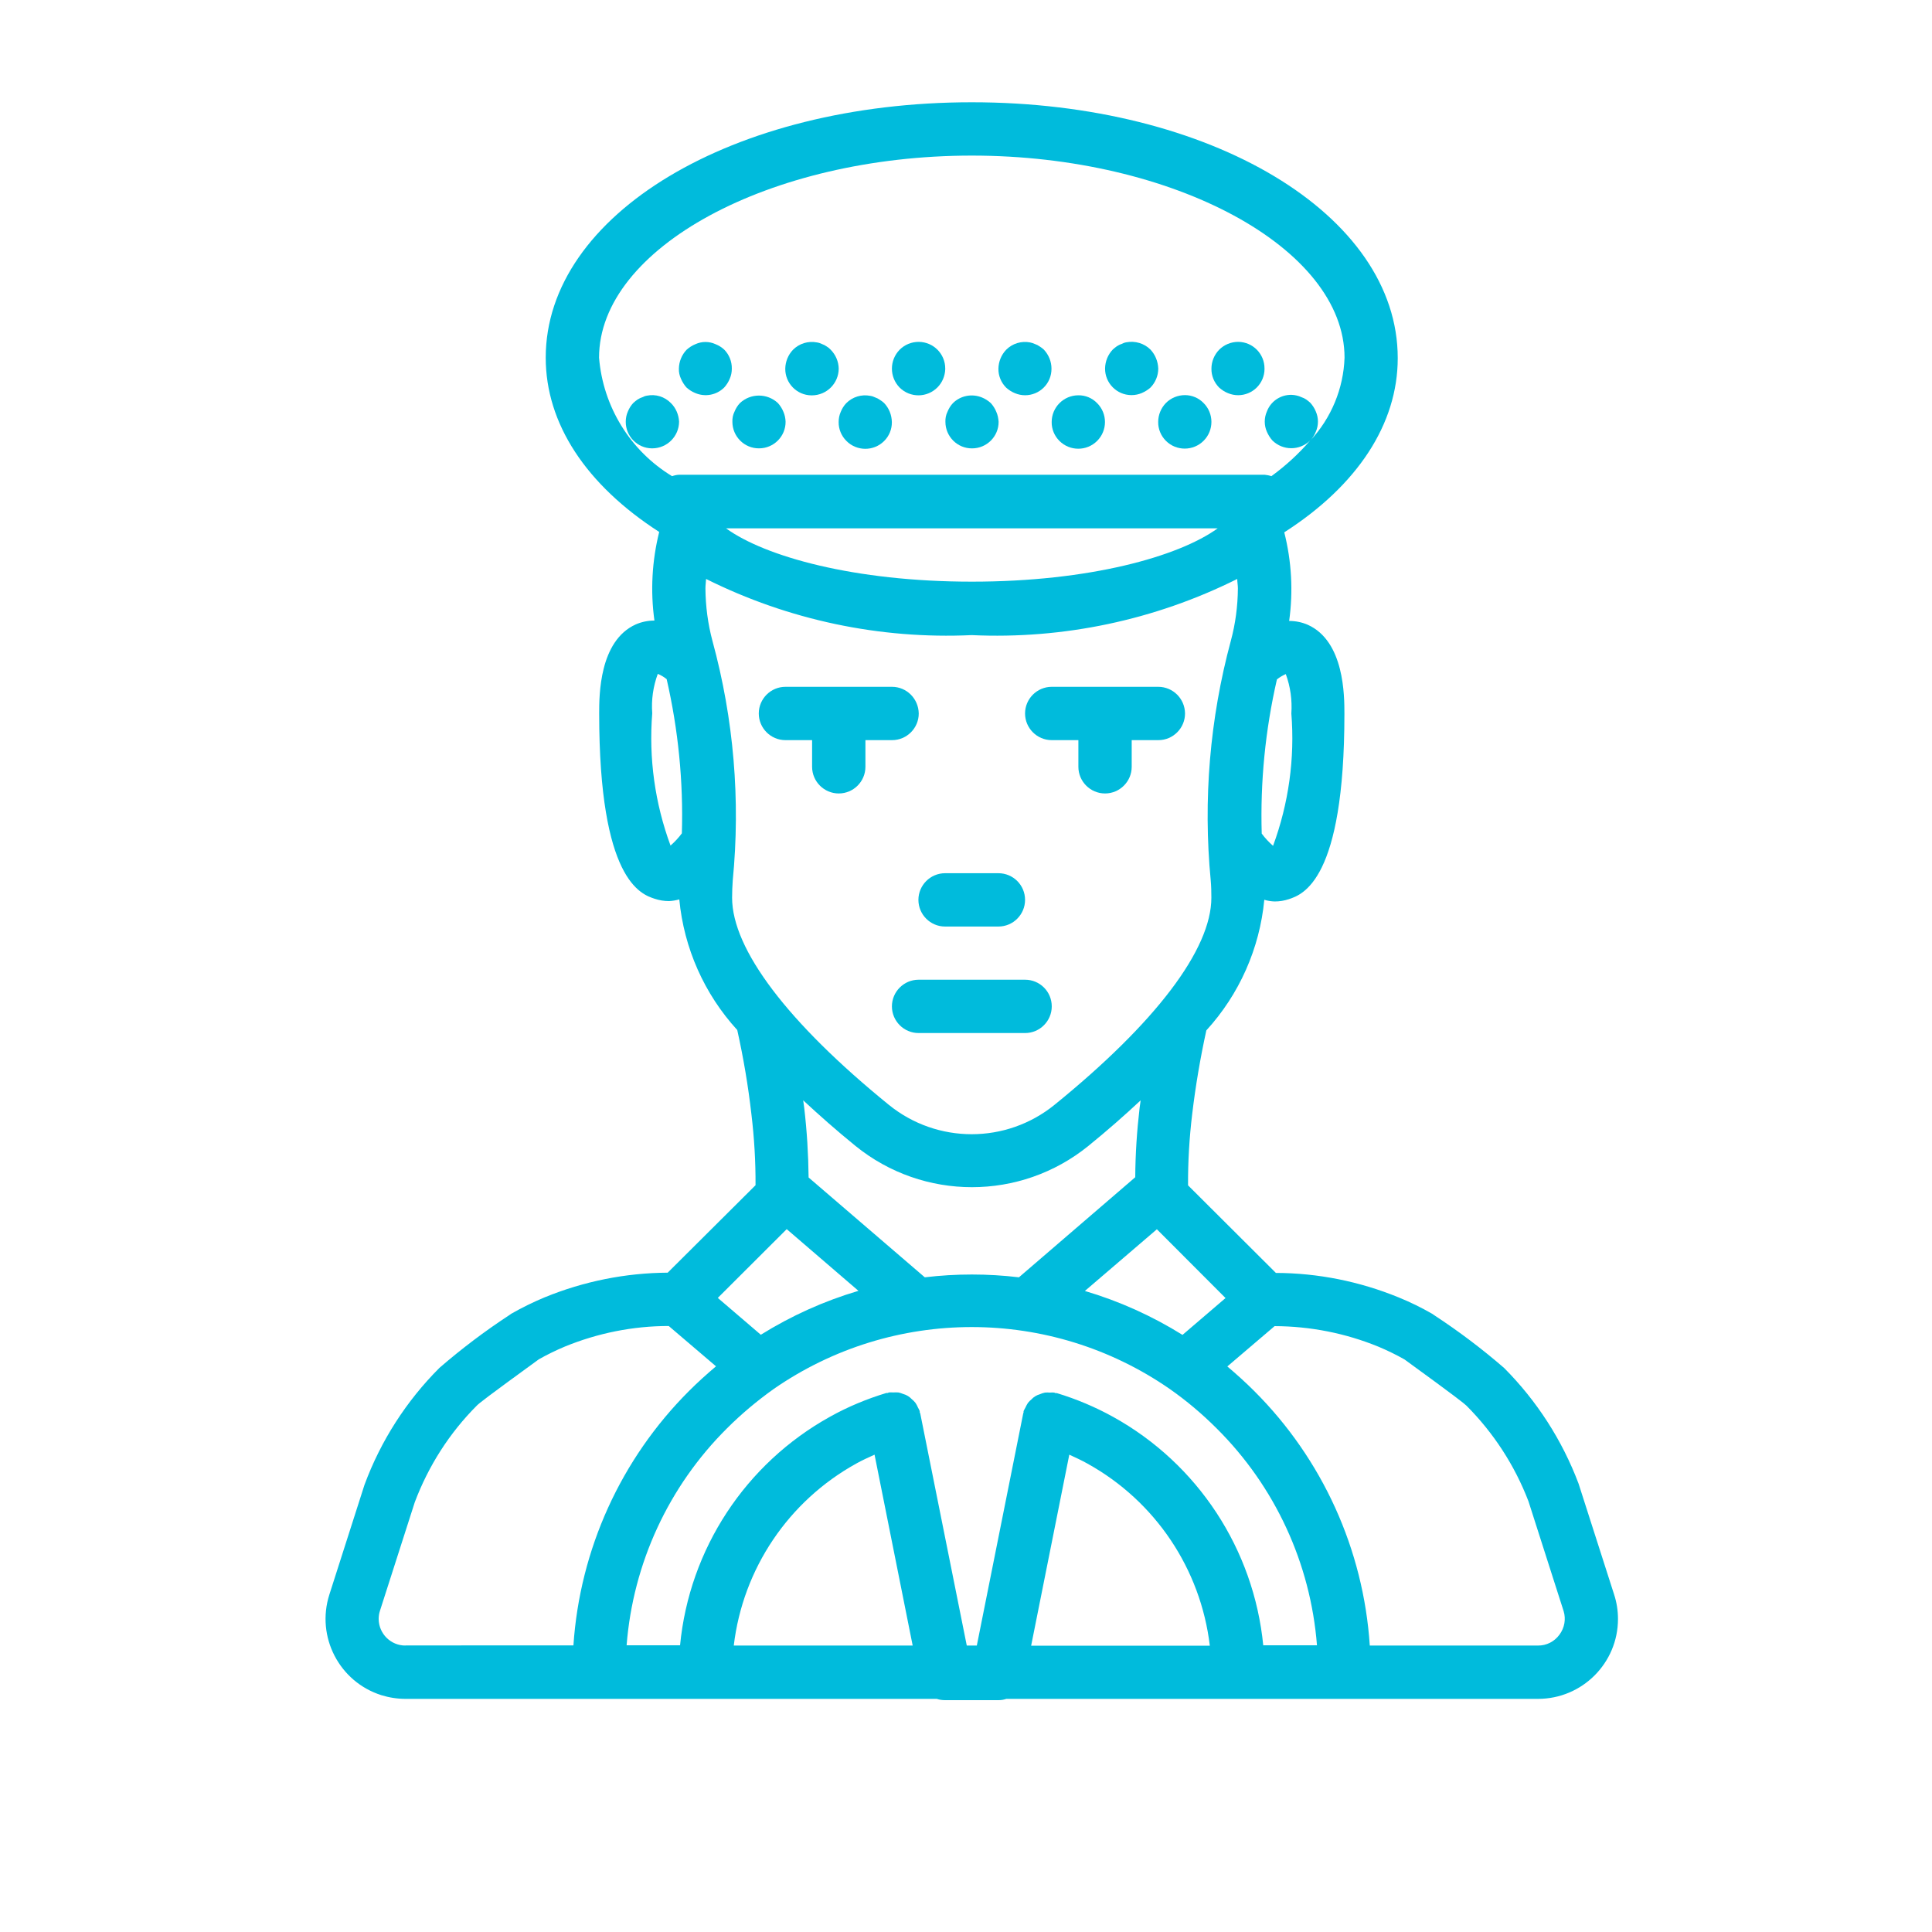 <?xml version="1.0" encoding="utf-8"?>
<!-- Generator: Adobe Illustrator 23.0.5, SVG Export Plug-In . SVG Version: 6.00 Build 0)  -->
<svg version="1.1" xmlns="http://www.w3.org/2000/svg" xmlns:xlink="http://www.w3.org/1999/xlink" x="0px" y="0px"
	 viewBox="0 0 150 150" style="enable-background:new 0 0 150 150;" xml:space="preserve">
<style type="text/css">
	.st0{fill:#2D2D2D;}
	.st1{fill:#FFFFFF;}
	.st2{display:none;opacity:0.18;fill:#00BBDC;}
	.st3{fill:#00BBDC;}
	.st4{display:none;opacity:0.18;fill:#FFFFFF;}
	.st5{display:none;opacity:0.18;fill:#FCFCFC;}
	.st6{fill:#FCFCFC;}
</style>
<g id="earn_money">
</g>
<g id="find_parking">
</g>
<g id="parking_services">
</g>
<g id="parking_technology">
</g>
<g id="for_drivers">
	<circle class="st2" cx="75.5" cy="77.5" r="72.5"/>
	<g transform="translate(16.195 21.056)">
		<g transform="translate(0)">
			<path class="st3" d="M61.32,46.74h-4.14c-1.14,0-2.07,0.93-2.07,2.07c0,1.14,0.93,2.07,2.07,2.07h4.14
				c1.14,0,2.07-0.93,2.07-2.07C63.39,47.66,62.46,46.74,61.32,46.74L61.32,46.74z"/>
		</g>
	</g>
	<g transform="translate(15.468 23.965)">
		<g transform="translate(0)">
			<path class="st3" d="M64.12,52.1h-8.27c-1.14,0-2.07,0.93-2.07,2.07c0,1.14,0.93,2.07,2.07,2.07h8.27c1.14,0,2.07-0.93,2.07-2.07
				C66.19,53.02,65.26,52.1,64.12,52.1z"/>
		</g>
	</g>
	<g transform="translate(11.831 15.964)">
		<g transform="translate(0)">
			<path class="st3" d="M57.42,37.36h-8.27c-1.14,0-2.07,0.93-2.07,2.07c0,1.14,0.93,2.07,2.07,2.07h2.07v2.07
				c0,1.14,0.93,2.07,2.07,2.07c1.14,0,2.07-0.93,2.07-2.07v-2.07h2.07c1.14,0,2.07-0.93,2.07-2.07
				C59.48,38.28,58.56,37.36,57.42,37.36L57.42,37.36z"/>
		</g>
	</g>
	<g transform="translate(19.105 15.964)">
		<g transform="translate(0)">
			<path class="st3" d="M70.82,37.36h-8.27c-1.14,0-2.07,0.93-2.07,2.07c0,1.14,0.93,2.07,2.07,2.07h2.07v2.07
				c0,1.14,0.93,2.07,2.07,2.07c1.14,0,2.07-0.93,2.07-2.07l0,0v-2.07h2.07c1.14,0,2.07-0.93,2.07-2.07
				C72.89,38.28,71.96,37.36,70.82,37.36L70.82,37.36z"/>
		</g>
	</g>
	<g transform="translate(0)">
		<path class="st3" d="M125.32,123.8l-2.76-8.61c-1.27-3.37-3.24-6.43-5.78-8.98c-1.71-1.48-3.51-2.84-5.4-4.08l-0.19-0.13
			c-0.84-0.48-1.71-0.91-2.6-1.27c-3.03-1.24-6.26-1.89-9.53-1.9l-6.82-6.8c-0.01-1.85,0.1-3.69,0.32-5.52
			c0.26-2.19,0.63-4.36,1.1-6.51c2.56-2.8,4.14-6.36,4.5-10.14c0.26,0.08,0.53,0.12,0.8,0.13c0.38,0,0.75-0.06,1.11-0.18
			c1.07-0.36,4.31-1.44,4.31-14.39c0-1.39,0-5.63-2.84-6.91c-0.46-0.2-0.95-0.3-1.45-0.3c0.32-2.3,0.19-4.63-0.38-6.88
			c5.68-3.64,8.81-8.41,8.81-13.52C108.53,16.65,94,7.94,75.45,7.94s-33.08,8.71-33.08,19.83c0,5.12,3.13,9.87,8.81,13.53
			c-0.56,2.25-0.69,4.58-0.37,6.88c-0.5,0-0.99,0.1-1.45,0.3c-2.84,1.28-2.84,5.52-2.84,6.91c0,12.96,3.24,14.04,4.31,14.39
			c0.36,0.12,0.73,0.18,1.11,0.18c0.27-0.01,0.54-0.06,0.8-0.13c0.36,3.78,1.94,7.34,4.5,10.14c0.48,2.16,0.85,4.34,1.1,6.54
			c0.22,1.83,0.33,3.67,0.32,5.51l-6.82,6.79c-3.27,0.02-6.51,0.67-9.54,1.91c-0.89,0.37-1.75,0.79-2.59,1.27l-0.19,0.13
			c-1.89,1.24-3.69,2.6-5.4,4.08c-2.57,2.57-4.56,5.67-5.82,9.08l-2.73,8.53c-1.04,3.27,0.77,6.76,4.03,7.8
			c0.61,0.19,1.25,0.29,1.89,0.29h41.24c0.21,0.07,0.43,0.1,0.65,0.1h4.14c0.21,0,0.41-0.03,0.61-0.1h41.28
			c3.43,0,6.21-2.78,6.21-6.2C125.62,125.05,125.52,124.41,125.32,123.8L125.32,123.8z M95.15,100.78l-3.34,2.86
			c-2.36-1.47-4.91-2.62-7.58-3.41l5.59-4.79L95.15,100.78z M79.11,99.17c-2.43-0.29-4.88-0.29-7.31,0l-9.02-7.75
			c-0.02-1.81-0.13-3.61-0.34-5.4c-0.02-0.19-0.06-0.4-0.08-0.59c1.25,1.16,2.57,2.33,4.06,3.54c5.27,4.27,12.81,4.27,18.08,0
			c1.49-1.21,2.82-2.38,4.06-3.54c-0.02,0.19-0.06,0.39-0.08,0.57c-0.21,1.79-0.33,3.6-0.34,5.4L79.11,99.17z M99.83,52.34
			c0.36,0.98,0.5,2.02,0.43,3.06c0.28,3.48-0.21,6.99-1.42,10.27c-0.33-0.29-0.62-0.6-0.88-0.95c-0.12-4.02,0.28-8.05,1.18-11.97
			c0.21-0.17,0.45-0.31,0.7-0.42L99.83,52.34z M46.51,27.77c0-8.51,13.25-15.69,28.94-15.69s28.94,7.19,28.94,15.69
			c-0.08,2.4-1.03,4.68-2.66,6.44c0.18-0.2,0.33-0.43,0.43-0.69c0.22-0.5,0.22-1.07,0-1.57c-0.1-0.25-0.25-0.48-0.43-0.68
			c-0.1-0.09-0.2-0.17-0.31-0.25c-0.12-0.08-0.24-0.14-0.37-0.18c-0.12-0.06-0.24-0.1-0.37-0.13c-0.97-0.23-1.97,0.3-2.32,1.24
			c-0.22,0.5-0.22,1.07,0,1.57c0.11,0.25,0.25,0.48,0.43,0.68c0.81,0.8,2.12,0.8,2.93,0c-0.89,1.04-1.9,1.96-3.01,2.77
			c-0.17-0.06-0.34-0.09-0.52-0.11H52.71c-0.18,0.01-0.36,0.05-0.53,0.11C48.93,35,46.82,31.57,46.51,27.77z M94.54,41.02
			c-3.03,2.19-9.95,4.14-19.08,4.14s-16.07-1.95-19.09-4.14H94.54z M52.94,64.7c-0.26,0.35-0.56,0.67-0.88,0.95
			c-1.21-3.28-1.7-6.78-1.42-10.27c-0.08-1.04,0.07-2.08,0.43-3.06c0.25,0.1,0.48,0.24,0.69,0.41
			C52.66,56.66,53.06,60.68,52.94,64.7z M56.84,69.7c0-0.46,0.02-0.92,0.05-1.34c0.61-6.24,0.08-12.53-1.57-18.58l0,0
			c-0.36-1.34-0.54-2.72-0.55-4.1c0-0.25,0.04-0.49,0.05-0.73c6.39,3.19,13.49,4.69,20.62,4.36c7.13,0.33,14.23-1.17,20.62-4.36
			c0,0.24,0.05,0.49,0.05,0.73c-0.01,1.38-0.19,2.75-0.55,4.08C93.93,55.8,93.4,62.1,94,68.35c0.04,0.44,0.05,0.9,0.05,1.35
			c0,4.01-4.33,9.71-12.18,16.08c-3.75,3.04-9.11,3.04-12.86,0C61.17,79.41,56.84,73.7,56.84,69.7z M61.08,95.43l5.57,4.79
			c-2.67,0.79-5.22,1.94-7.58,3.41l-3.34-2.86L61.08,95.43z M31.49,127.76c-1.15,0.01-2.08-0.92-2.09-2.06
			c0-0.22,0.03-0.43,0.1-0.64l2.7-8.42c1.06-2.82,2.7-5.39,4.83-7.52c0.18-0.18,0.7-0.6,4.8-3.58c0.65-0.37,1.33-0.7,2.02-0.99
			c2.56-1.05,5.3-1.6,8.07-1.6l3.67,3.13c-0.72,0.61-1.42,1.24-2.09,1.91c-5.29,5.28-8.48,12.3-8.98,19.76H31.47L31.49,127.76z
			 M56.97,127.76c0.71-5.97,4.25-11.22,9.51-14.13c0.46-0.26,0.94-0.47,1.42-0.69l0,0l2.96,14.82H56.97z M80.06,127.76l2.96-14.82
			c0.48,0.22,0.96,0.44,1.42,0.7c5.25,2.91,8.78,8.17,9.49,14.13H80.06z M98.08,127.76c-0.73-7.47-5.08-14.11-11.65-17.75
			c-1.39-0.77-2.86-1.39-4.38-1.85c-0.03,0-0.07,0-0.1,0s-0.06-0.03-0.1-0.04c-0.11-0.01-0.22-0.01-0.33,0
			c-0.13-0.01-0.26-0.01-0.39,0c-0.14,0.03-0.27,0.07-0.4,0.13c-0.25,0.07-0.48,0.21-0.65,0.4c-0.1,0.08-0.19,0.17-0.27,0.27
			c-0.08,0.12-0.14,0.24-0.2,0.37c-0.05,0.09-0.1,0.18-0.14,0.27c0,0.03,0,0.07,0,0.1c0,0.03-0.03,0.05-0.03,0.09l-3.6,18.01h-0.78
			l-3.61-18.01c0-0.03-0.03-0.06-0.04-0.09s0-0.07,0-0.1c-0.04-0.1-0.09-0.19-0.14-0.28c-0.05-0.13-0.12-0.25-0.2-0.37
			c-0.08-0.1-0.18-0.2-0.28-0.28c-0.18-0.19-0.4-0.33-0.66-0.4c-0.13-0.05-0.26-0.1-0.39-0.12c-0.13-0.01-0.26-0.01-0.39,0
			c-0.11-0.01-0.22-0.01-0.33,0c-0.03,0-0.06,0.03-0.1,0.04c-0.04,0.01-0.07,0-0.1,0c-1.52,0.46-2.99,1.07-4.37,1.84
			c-6.57,3.64-10.93,10.28-11.65,17.75h-4.15c0.5-6.36,3.26-12.34,7.79-16.84c1.12-1.12,2.34-2.14,3.63-3.06
			c9.25-6.41,21.5-6.41,30.75,0c1.3,0.91,2.51,1.93,3.64,3.06c4.53,4.5,7.29,10.47,7.79,16.84h-4.16L98.08,127.76z M121.08,126.91
			c-0.39,0.54-1.01,0.86-1.68,0.85h-13.05c-0.49-7.46-3.68-14.48-8.97-19.76c-0.67-0.67-1.37-1.3-2.09-1.91l3.67-3.13
			c2.77,0.01,5.51,0.55,8.07,1.6c0.69,0.29,1.37,0.62,2.02,0.99c4.1,2.98,4.62,3.41,4.81,3.59c2.1,2.11,3.74,4.63,4.81,7.42
			l2.73,8.53C121.59,125.71,121.47,126.38,121.08,126.91L121.08,126.91z"/>
	</g>
	<g transform="translate(9.648 6.544)">
		<g transform="translate(0)">
			<path class="st3" d="M46.59,20.61c-0.2-0.19-0.43-0.33-0.68-0.43c-0.5-0.23-1.07-0.23-1.57,0c-0.25,0.1-0.48,0.25-0.68,0.43
				c-0.38,0.4-0.59,0.92-0.6,1.47c-0.01,0.27,0.05,0.54,0.16,0.78c0.11,0.25,0.25,0.48,0.43,0.68c0.2,0.18,0.43,0.33,0.68,0.43
				c0.77,0.33,1.66,0.16,2.25-0.43c0.18-0.2,0.33-0.43,0.43-0.68c0.11-0.25,0.16-0.51,0.16-0.78C47.18,21.53,46.97,21,46.59,20.61z"
				/>
		</g>
	</g>
	<g transform="translate(12.558 6.546)">
		<path class="st3" d="M51.93,20.6c-0.09-0.1-0.19-0.18-0.31-0.25c-0.11-0.08-0.23-0.14-0.35-0.18c-0.12-0.06-0.26-0.11-0.4-0.13
			c-0.68-0.13-1.37,0.08-1.86,0.57c-0.38,0.4-0.59,0.92-0.6,1.47c-0.01,1.13,0.9,2.06,2.03,2.07c0,0,0,0,0,0h0.05
			c1.14-0.01,2.06-0.93,2.07-2.07C52.55,21.53,52.33,21,51.93,20.6z"/>
	</g>
	<g transform="translate(18.377 6.546)">
		<g transform="translate(0)">
			<path class="st3" d="M62.67,20.6c-0.1-0.09-0.21-0.18-0.33-0.25c-0.11-0.08-0.23-0.14-0.35-0.18c-0.12-0.06-0.26-0.1-0.39-0.13
				c-0.68-0.13-1.37,0.08-1.86,0.57c-0.38,0.4-0.59,0.92-0.6,1.47c-0.01,0.55,0.21,1.08,0.6,1.47c0.2,0.18,0.43,0.33,0.68,0.43
				c1.04,0.44,2.24-0.05,2.68-1.09c0.11-0.26,0.16-0.53,0.16-0.81C63.26,21.53,63.05,21.01,62.67,20.6z"/>
		</g>
	</g>
	<g transform="translate(15.468 6.542)">
		<g transform="translate(0)">
			<path class="st3" d="M55.86,20c-0.56,0-1.09,0.22-1.48,0.61c-0.8,0.82-0.8,2.12,0,2.94c0.82,0.81,2.13,0.8,2.94-0.02
				c0.37-0.37,0.58-0.88,0.6-1.4c0,0,0-0.03,0-0.04C57.93,20.94,57.01,20.01,55.86,20C55.87,20,55.86,20,55.86,20z"/>
		</g>
	</g>
	<g transform="translate(21.287 6.546)">
		<path class="st3" d="M68.04,20.6c-0.49-0.49-1.2-0.7-1.88-0.57c-0.13,0.02-0.26,0.07-0.37,0.13c-0.13,0.04-0.26,0.11-0.37,0.18
			c-0.11,0.08-0.21,0.16-0.31,0.25c-0.38,0.4-0.59,0.92-0.6,1.47c-0.01,1.13,0.9,2.06,2.03,2.07c0,0,0,0,0,0h0.04
			c0.27,0,0.54-0.06,0.78-0.16c0.25-0.11,0.48-0.25,0.68-0.43c0.38-0.39,0.6-0.92,0.6-1.47C68.62,21.52,68.41,21,68.04,20.6z"/>
	</g>
	<g transform="translate(24.196 6.542)">
		<g transform="translate(0)">
			<path class="st3" d="M71.94,20c-0.56,0-1.09,0.22-1.48,0.61c-0.38,0.39-0.6,0.92-0.6,1.47c-0.01,0.55,0.21,1.08,0.6,1.47
				c0.2,0.18,0.43,0.33,0.68,0.43c1.04,0.44,2.24-0.05,2.68-1.09c0.1-0.24,0.16-0.51,0.16-0.77v-0.04
				C73.99,20.94,73.08,20.01,71.94,20z"/>
		</g>
	</g>
	<g transform="translate(8.194 8)">
		<g transform="translate(0)">
			<path class="st3" d="M43.89,23.29c-0.48-0.49-1.18-0.71-1.86-0.57c-0.13,0.02-0.26,0.07-0.37,0.13
				c-0.13,0.04-0.26,0.11-0.37,0.18c-0.11,0.08-0.21,0.16-0.31,0.25c-0.19,0.2-0.33,0.43-0.43,0.68c-0.11,0.25-0.16,0.51-0.16,0.78
				c-0.01,1.13,0.9,2.06,2.03,2.07c0,0,0,0,0,0h0.04c1.14-0.01,2.06-0.93,2.07-2.07C44.5,24.19,44.28,23.67,43.89,23.29z"/>
		</g>
	</g>
	<g transform="translate(11.103 8.01)">
		<g transform="translate(0)">
			<path class="st3" d="M49.72,23.96c-0.1-0.25-0.25-0.48-0.43-0.68c-0.83-0.77-2.11-0.77-2.94,0c-0.19,0.2-0.33,0.43-0.43,0.68
				c-0.12,0.24-0.17,0.51-0.16,0.78c0,1.14,0.93,2.07,2.07,2.06c1.14,0,2.07-0.93,2.06-2.07C49.88,24.47,49.83,24.21,49.72,23.96
				L49.72,23.96z"/>
		</g>
	</g>
	<g transform="translate(14.013 8.002)">
		<g transform="translate(0)">
			<path class="st3" d="M54.63,23.29c-0.1-0.09-0.21-0.18-0.33-0.25c-0.11-0.08-0.23-0.14-0.35-0.18c-0.12-0.06-0.26-0.11-0.4-0.13
				c-0.68-0.13-1.37,0.08-1.86,0.57c-0.19,0.2-0.33,0.43-0.43,0.68c-0.11,0.25-0.16,0.51-0.16,0.78c-0.01,0.55,0.21,1.08,0.6,1.47
				c0.8,0.81,2.11,0.82,2.92,0.02c0.4-0.39,0.62-0.93,0.61-1.48C55.22,24.21,55.01,23.69,54.63,23.29z"/>
		</g>
	</g>
	<g transform="translate(16.922 8.002)">
		<g transform="translate(0)">
			<path class="st3" d="M60.43,23.97c-0.1-0.25-0.25-0.48-0.43-0.68c-0.2-0.18-0.43-0.33-0.68-0.43c-0.77-0.32-1.66-0.15-2.25,0.43
				c-0.19,0.2-0.33,0.43-0.43,0.68c-0.12,0.24-0.17,0.51-0.16,0.78c0,1.14,0.93,2.07,2.07,2.06c1.14,0,2.07-0.93,2.06-2.07
				C60.59,24.48,60.54,24.21,60.43,23.97L60.43,23.97z"/>
		</g>
	</g>
	<g transform="translate(19.832 8.001)">
		<g transform="translate(0)">
			<path class="st3" d="M63.89,22.69c-1.14,0-2.07,0.93-2.07,2.07c-0.01,0.55,0.21,1.08,0.6,1.47c0.81,0.81,2.12,0.81,2.93,0
				c0.81-0.81,0.81-2.12,0-2.93C64.96,22.9,64.44,22.68,63.89,22.69L63.89,22.69z"/>
		</g>
	</g>
	<g transform="translate(22.742 7.997)">
		<g transform="translate(0)">
			<path class="st3" d="M69.26,22.68c-0.56,0-1.09,0.22-1.48,0.61c-0.38,0.39-0.6,0.92-0.6,1.47c-0.01,0.55,0.21,1.08,0.6,1.47
				c0.81,0.81,2.13,0.8,2.93-0.01c0.81-0.81,0.8-2.13-0.01-2.93C70.32,22.9,69.8,22.68,69.26,22.68L69.26,22.68z"/>
		</g>
	</g>
</g>
<g id="for_parking_pwner">
</g>
<g id="book__x26__pay">
</g>
<g id="arrive_and_park">
</g>
<g id="smart_parking">
</g>
<g id="find_parking_1_">
</g>
<g id="earn_money_1_">
</g>
<g id="fastag">
</g>
<g id="Layer_14">
</g>
<g id="Layer_15">
</g>
<g id="Layer_16">
</g>
<g id="Layer_2">
</g>
</svg>
